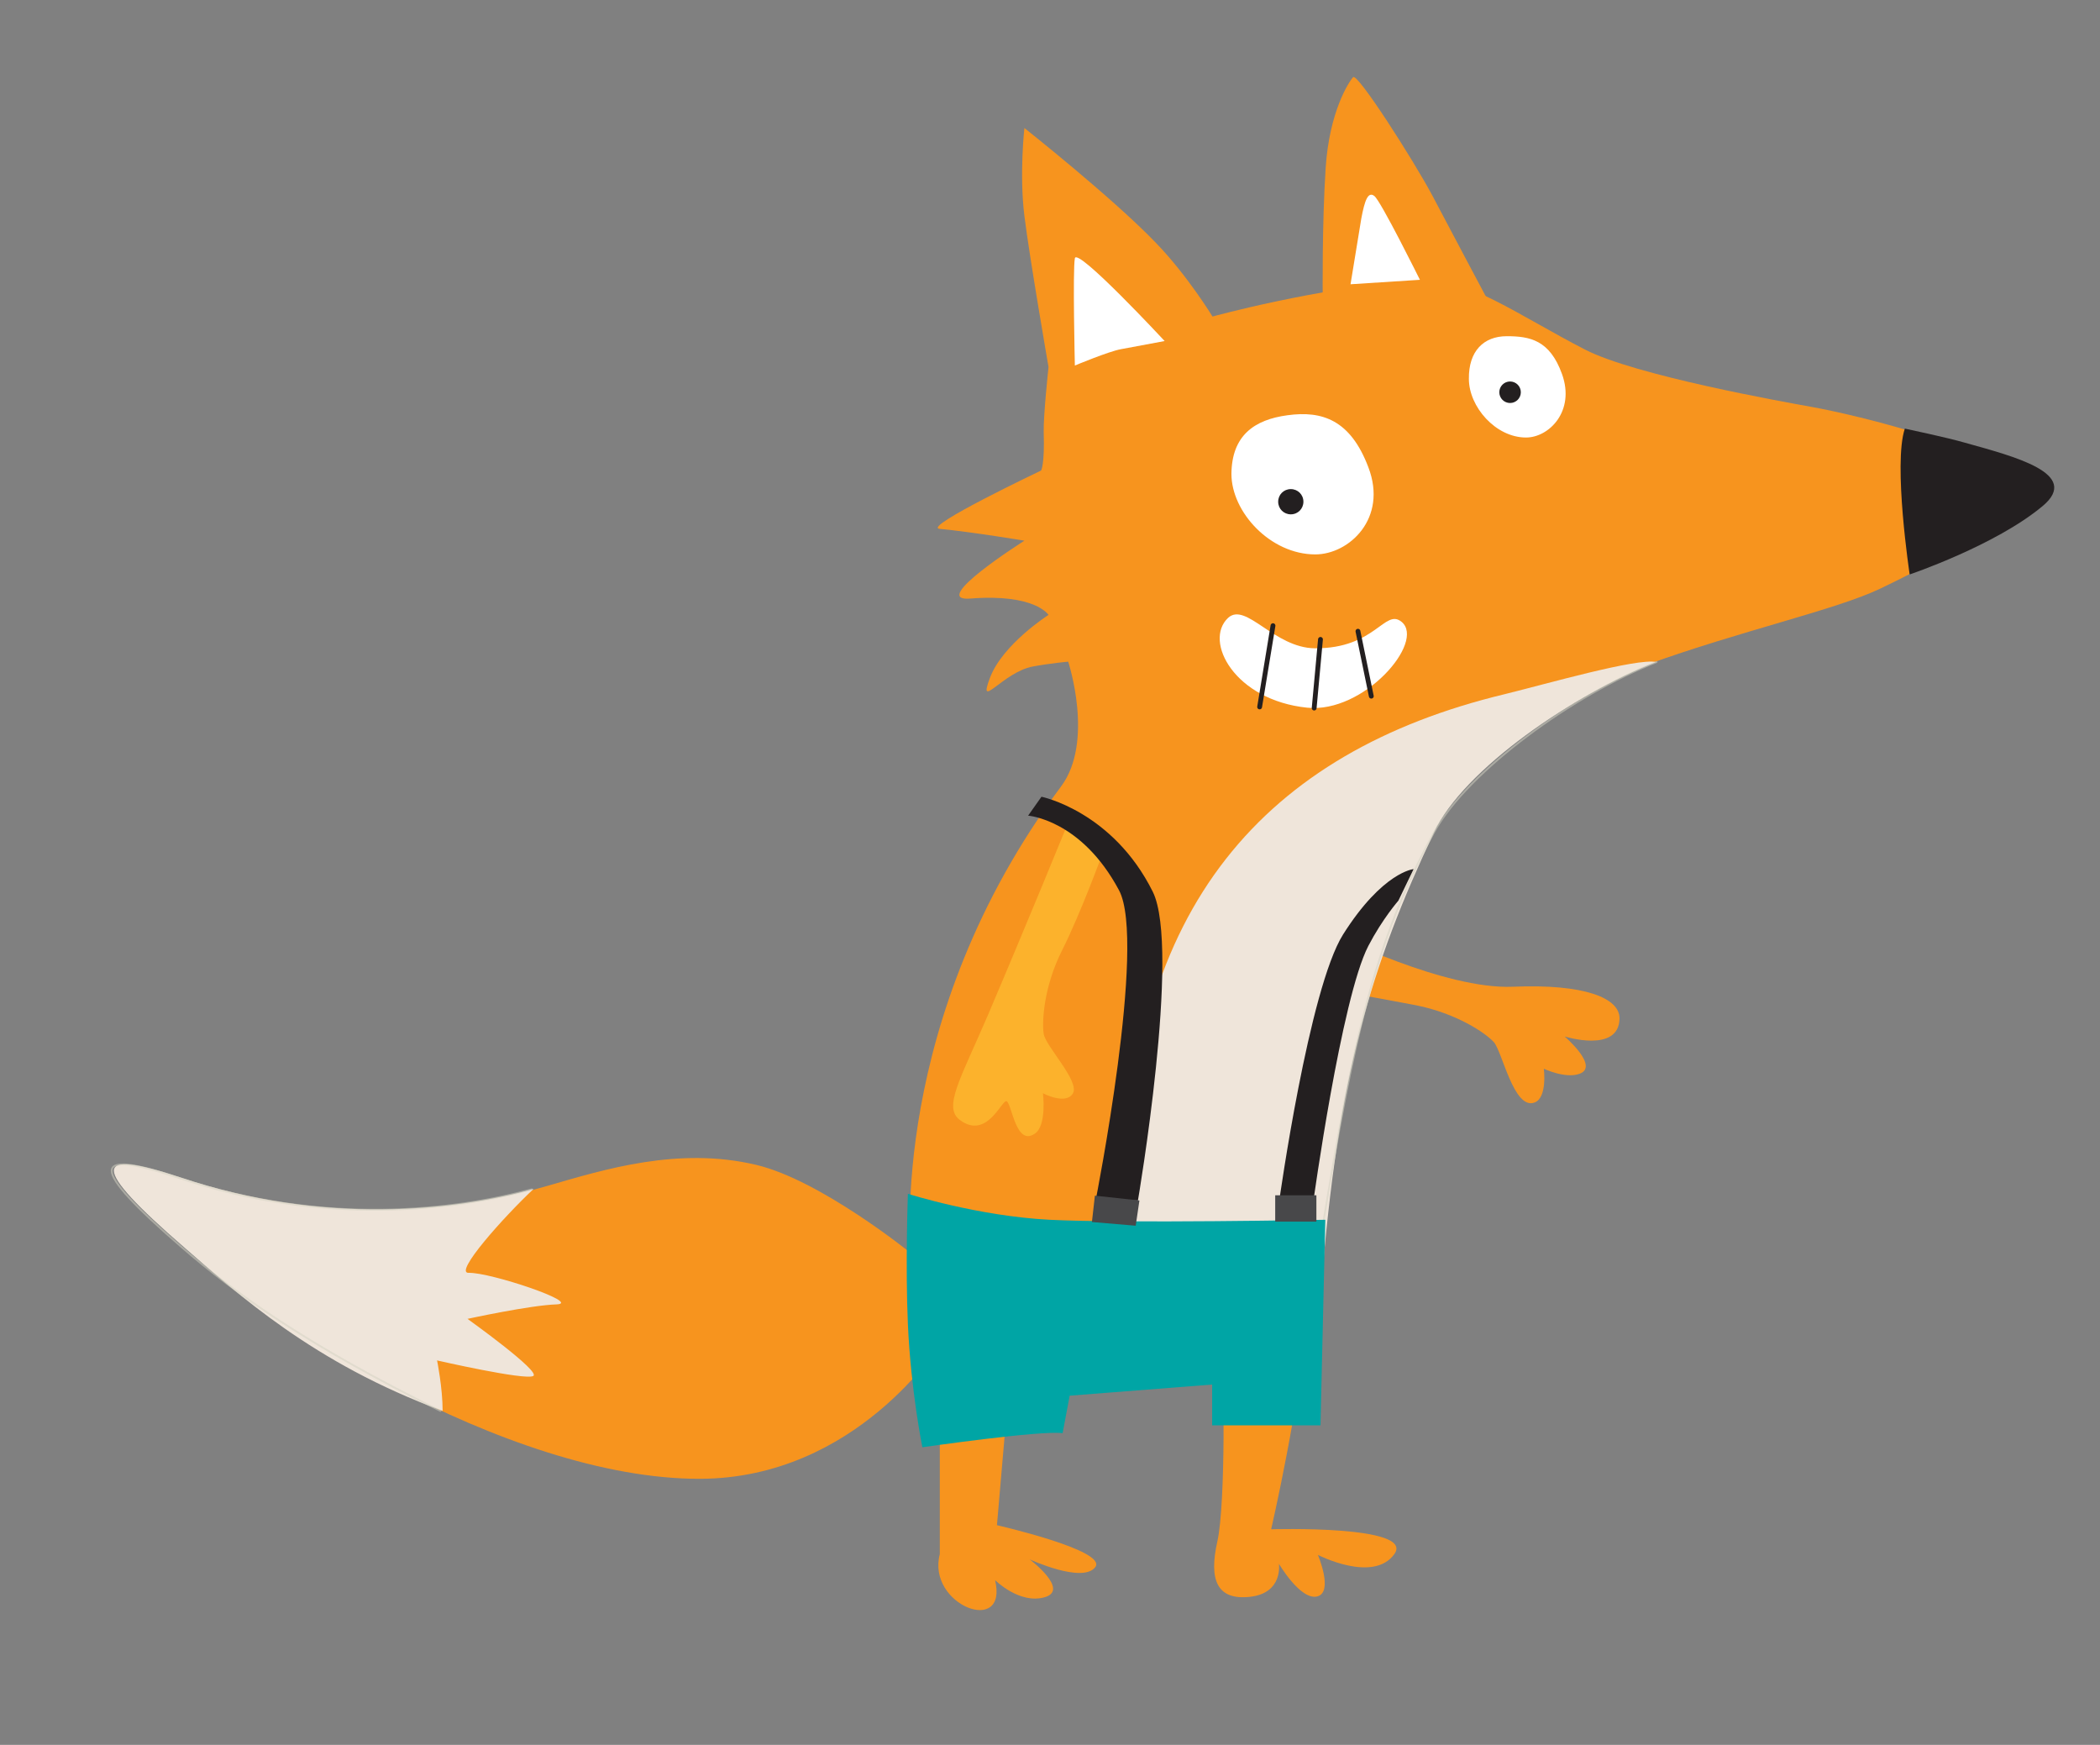 <?xml version="1.0" encoding="utf-8"?>
<!-- Generator: Adobe Illustrator 26.5.0, SVG Export Plug-In . SVG Version: 6.00 Build 0)  -->
<svg version="1.1" id="Capa_1" xmlns="http://www.w3.org/2000/svg" xmlns:xlink="http://www.w3.org/1999/xlink" x="0px" y="0px"
	 viewBox="0 0 566 470.2" style="enable-background:new 0 0 566 470.2;" xml:space="preserve">
<rect x="0" y="0" width="566" height="470.2" fill="#808080" stroke="none"/>
<style type="text/css">
	.st0{fill:#F7941E;}
	.st1{fill:#EFE5DA;}
	.st2{opacity:0.8;}
	.st3{opacity:0.8;fill:none;stroke:#D3D2C2;stroke-width:0.5;stroke-linecap:round;enable-background:new    ;}
	.st4{fill:#231F20;}
	.st5{fill:#FFFFFF;}
	.st6{fill:#00A5A5;}
	.st7{fill:#FCB22C;}
	.st8{fill:#48484A;}
	.st9{fill:none;stroke:#231F20;stroke-width:1.3;stroke-linecap:round;}
</style>
<path class="st0" d="M359.5,251.8c0,0,29.8,14.9,48.3,14.1c19.2-0.8,28.8,3,28.7,8.6c-0.2,9.4-14.8,4.8-14.8,4.8s9.6,8.2,3.9,10.1
	c-3.8,1.3-9.5-1.4-9.5-1.4s1,7.8-2.5,9.1c-5.6,2.1-8.7-13.8-11-16.3c-2.3-2.5-10-7.7-20.9-9.9c-10.9-2.1-27.6-5-27.6-5"/>
<path class="st0" d="M311.6,65.5c-11.6-12.1-35.5-31-35.5-31s-1.4,12.4,0,23.7c1.4,11.3,6.5,40.7,6.5,40.7s-1.4,13.1-1.3,17.5
	c0.3,8.8-0.7,10.4-0.7,10.4s-32,15.2-27.4,15.7c9.2,0.9,22.9,3.2,22.9,3.2s-26.1,16.5-14.6,15.6c17.5-1.4,21.1,4.4,21.1,4.4
	s-12.4,7.9-15.8,17c-3.4,9,3.5-1.6,11.6-3.1c4.9-0.9,9.5-1.3,9.5-1.3s7.1,21.5-1.9,33.6c-46.9,62.9-40.5,125.8-40.5,125.8
	s-24.3-19.7-41.7-23.8c-21-5-41.1,1.3-55.7,5.5c-19.8,5.8-50.4,11.1-89.3,1.1c-28.1-7.2-36.9-13.8-13.8,10.4
	c22.5,23.6,91.5,67.8,143.8,67.6c42-0.2,64.5-36.2,64.5-36.2v56.5c-3.6,13.7,18.5,22.2,14.9,7c0,0,6.6,6.6,13.4,4.6
	c6.8-2-4.1-10.2-4.1-10.2s14.3,6.6,17.7,2.1c3.4-4.5-26.5-11.3-26.5-11.3l3.8-44.1c0,0,55.7-0.9,56.7,0c0.7,0.6,1.2,38.4-1.1,48.5
	c-2.3,10.2-0.2,15.9,8.8,14.9c9-1,7.8-8.9,7.8-8.9s5.8,9.9,10.3,8.8c4.5-1.1,0.2-11.2,0.2-11.2s14.9,7.7,20.6-0.2
	c5.7-7.9-33.2-6.7-33.2-6.7s7.9-33.9,10.2-61.1c2.3-27.1,14.7-92.7,32.8-131.2c18.1-38.4,97.2-49.8,121-61.1
	c23.7-11.3,33.9-19.2,33.9-28.3c0-9-40.1-18.6-52.5-20.8c-7.2-1.3-47.2-8.4-60.8-15.4c-17.5-9-32.5-19.9-44.3-18.9
	c-28.3,2.3-56.1,10-56.1,10S320.1,74.3,311.6,65.5z"/>
<path class="st1" d="M446.4,178.4c-5.3-1.1-29.2,5.8-41,8.7c-64.3,15.5-101.8,57.6-101.8,135.9c0,8.1-1.9,16.2-0.9,24
	c12-1,40.9,0.3,53.4,0c4.5-57.4,13.4-86.7,30.4-122.7C394.5,207.2,424.4,187,446.4,178.4z"/>
<g class="st2">
	<g class="st2">
		<path class="st3" d="M356.7,329.2c7.9-47.9,13.6-75.4,29.8-104.9c9.1-16.6,37.9-37.3,60-45.9"/>
	</g>
</g>
<path class="st4" d="M513.4,115.5c-3.2,9.5,1.3,39.3,1.3,39.3s23.1-7.8,35.8-18.4c10.6-8.8-7.7-13.4-20.9-17.1
	C524.8,117.9,513.4,115.5,513.4,115.5z"/>
<path class="st0" d="M356.5,79.8c0,0-0.2-19.5,0.8-34.6c1-15.1,6.2-23.1,7.4-24.4c1.2-1.2,16.1,22.1,21.3,31.8
	c5.1,9.7,14.9,28.1,14.9,28.1L356.5,79.8z"/>
<path class="st5" d="M302.1,94.1c-3.3,0.6-12.4,4.4-12.4,4.4s-0.6-25.7,0-28.9c0.6-3.1,24.2,22.3,24.2,22.3S305.4,93.5,302.1,94.1z"
	/>
<path class="st5" d="M382.7,75.4L364,76.6c0,0,2.1-12.9,2.9-17.7c0.9-4.8,1.8-7.4,3.5-6.1C372.1,54,382.7,75.4,382.7,75.4z"/>
<path class="st5" d="M347,111.9c9.4-1.3,17,1.3,21.8,14c5.3,13.8-5.2,23.5-14.3,23.5c-12.1,0-22.6-11.4-22.6-21.7
	C332,117.4,338,113.1,347,111.9z"/>
<path class="st5" d="M406.1,90.6c6.2,0,11.6,1,14.9,10.2c3.6,10-3.5,17.1-9.7,17.1c-8.2,0-15.4-8.3-15.4-15.8
	C395.8,94.6,399.9,90.6,406.1,90.6z"/>
<path class="st4" d="M347.9,131.8c-1.9,0-3.4,1.5-3.4,3.4c0,1.9,1.5,3.4,3.4,3.4c1.9,0,3.4-1.5,3.4-3.4
	C351.3,133.3,349.8,131.8,347.9,131.8z"/>
<path class="st4" d="M407,102.8c-1.6,0-2.9,1.3-2.9,2.9c0,1.6,1.3,2.9,2.9,2.9c1.6,0,2.9-1.3,2.9-2.9
	C409.9,104.1,408.6,102.8,407,102.8z"/>
<path class="st6" d="M355.9,384.1h-29.2v-11l-38.4,3l-1.9,10.1c-6-0.8-37.8,3.8-37.8,3.8s-3.1-15.2-3.9-33.1
	c-0.7-15.8,0-35.2,0-35.2s18.8,6,38.2,7c19.4,1,74.3,0,74.3,0L355.9,384.1z"/>
<path class="st7" d="M287.6,222.4c0,0-10.7,26.2-21.4,51.3c-7.3,17-12.1,24.7-7.5,28.1c7.5,5.6,11.5-6.1,12.7-5
	c1.4,1.2,2.5,12.1,7.5,8.7c3.3-2.2,2.2-10.9,2.2-10.9s6.2,3.3,8.1,0c1.8-3.3-7.4-12.7-7.9-16c-0.5-3.3,0-12.7,5-22.6
	c5-9.9,11-26.4,11-26.4"/>
<path class="st4" d="M306.7,323.5c0,0,11.6-67.8,4-83.2c-10.8-21.7-30-25.6-30-25.6l-3.6,5.1c0,0,14.3,1,24.5,20.1
	c7.5,14-6.3,83.6-6.3,83.6H306.7z"/>
<path class="st4" d="M344.8,323.5c0,0,8-57.1,17.2-71.7c10.7-16.9,19-17.6,19-17.6l-4.1,8.5c0,0-4.3,4.9-8.1,12.2
	c-7.3,14.1-14.9,69.4-14.9,69.4L344.8,323.5z"/>
<path class="st8" d="M307.1,323.5l-12-1.3l-0.8,7.1l11.8,1L307.1,323.5z"/>
<path class="st8" d="M343.7,329.2h11.1v-7.1h-11.1V329.2z"/>
<path class="st5" d="M352.3,190.7c-19.5-2-28-17.9-21.3-24.2c4.8-4.4,12.4,8.1,23.4,8.2c16.4,0.1,18.8-10.9,23.4-7.1
	C384.2,173,367.6,192.3,352.3,190.7z"/>
<path class="st9" d="M354.2,190.8l1.7-18.5"/>
<path class="st9" d="M339.5,190.5l3.6-21.9"/>
<path class="st9" d="M369.6,187.6l-3.6-17.5"/>
<path class="st1" d="M49.6,336.1c14.4,12.5,34.9,31.3,69.7,44.1c0-6.2-1.5-13.6-1.5-13.6s23.6,5.4,25.9,4.2
	c2.3-1.1-17.7-15.4-17.7-15.4s17-3.7,24-3.9c7-0.3-17.9-8.7-23.7-8.5c-4.1,0.1,9.5-15.1,17.5-22.6c-20.8,5.7-56.1,10-95.1-3.1
	C24.8,309.4,24.3,314.2,49.6,336.1z"/>
<g class="st2">
	<g class="st2">
		<path class="st3" d="M143.3,320.5c-20.8,5.7-56.1,10-95.1-3.1c-24-8-24.5-3.2,0.8,18.7c14.4,12.5,33.8,26.4,69.7,44.1"/>
	</g>
</g>
</svg>
